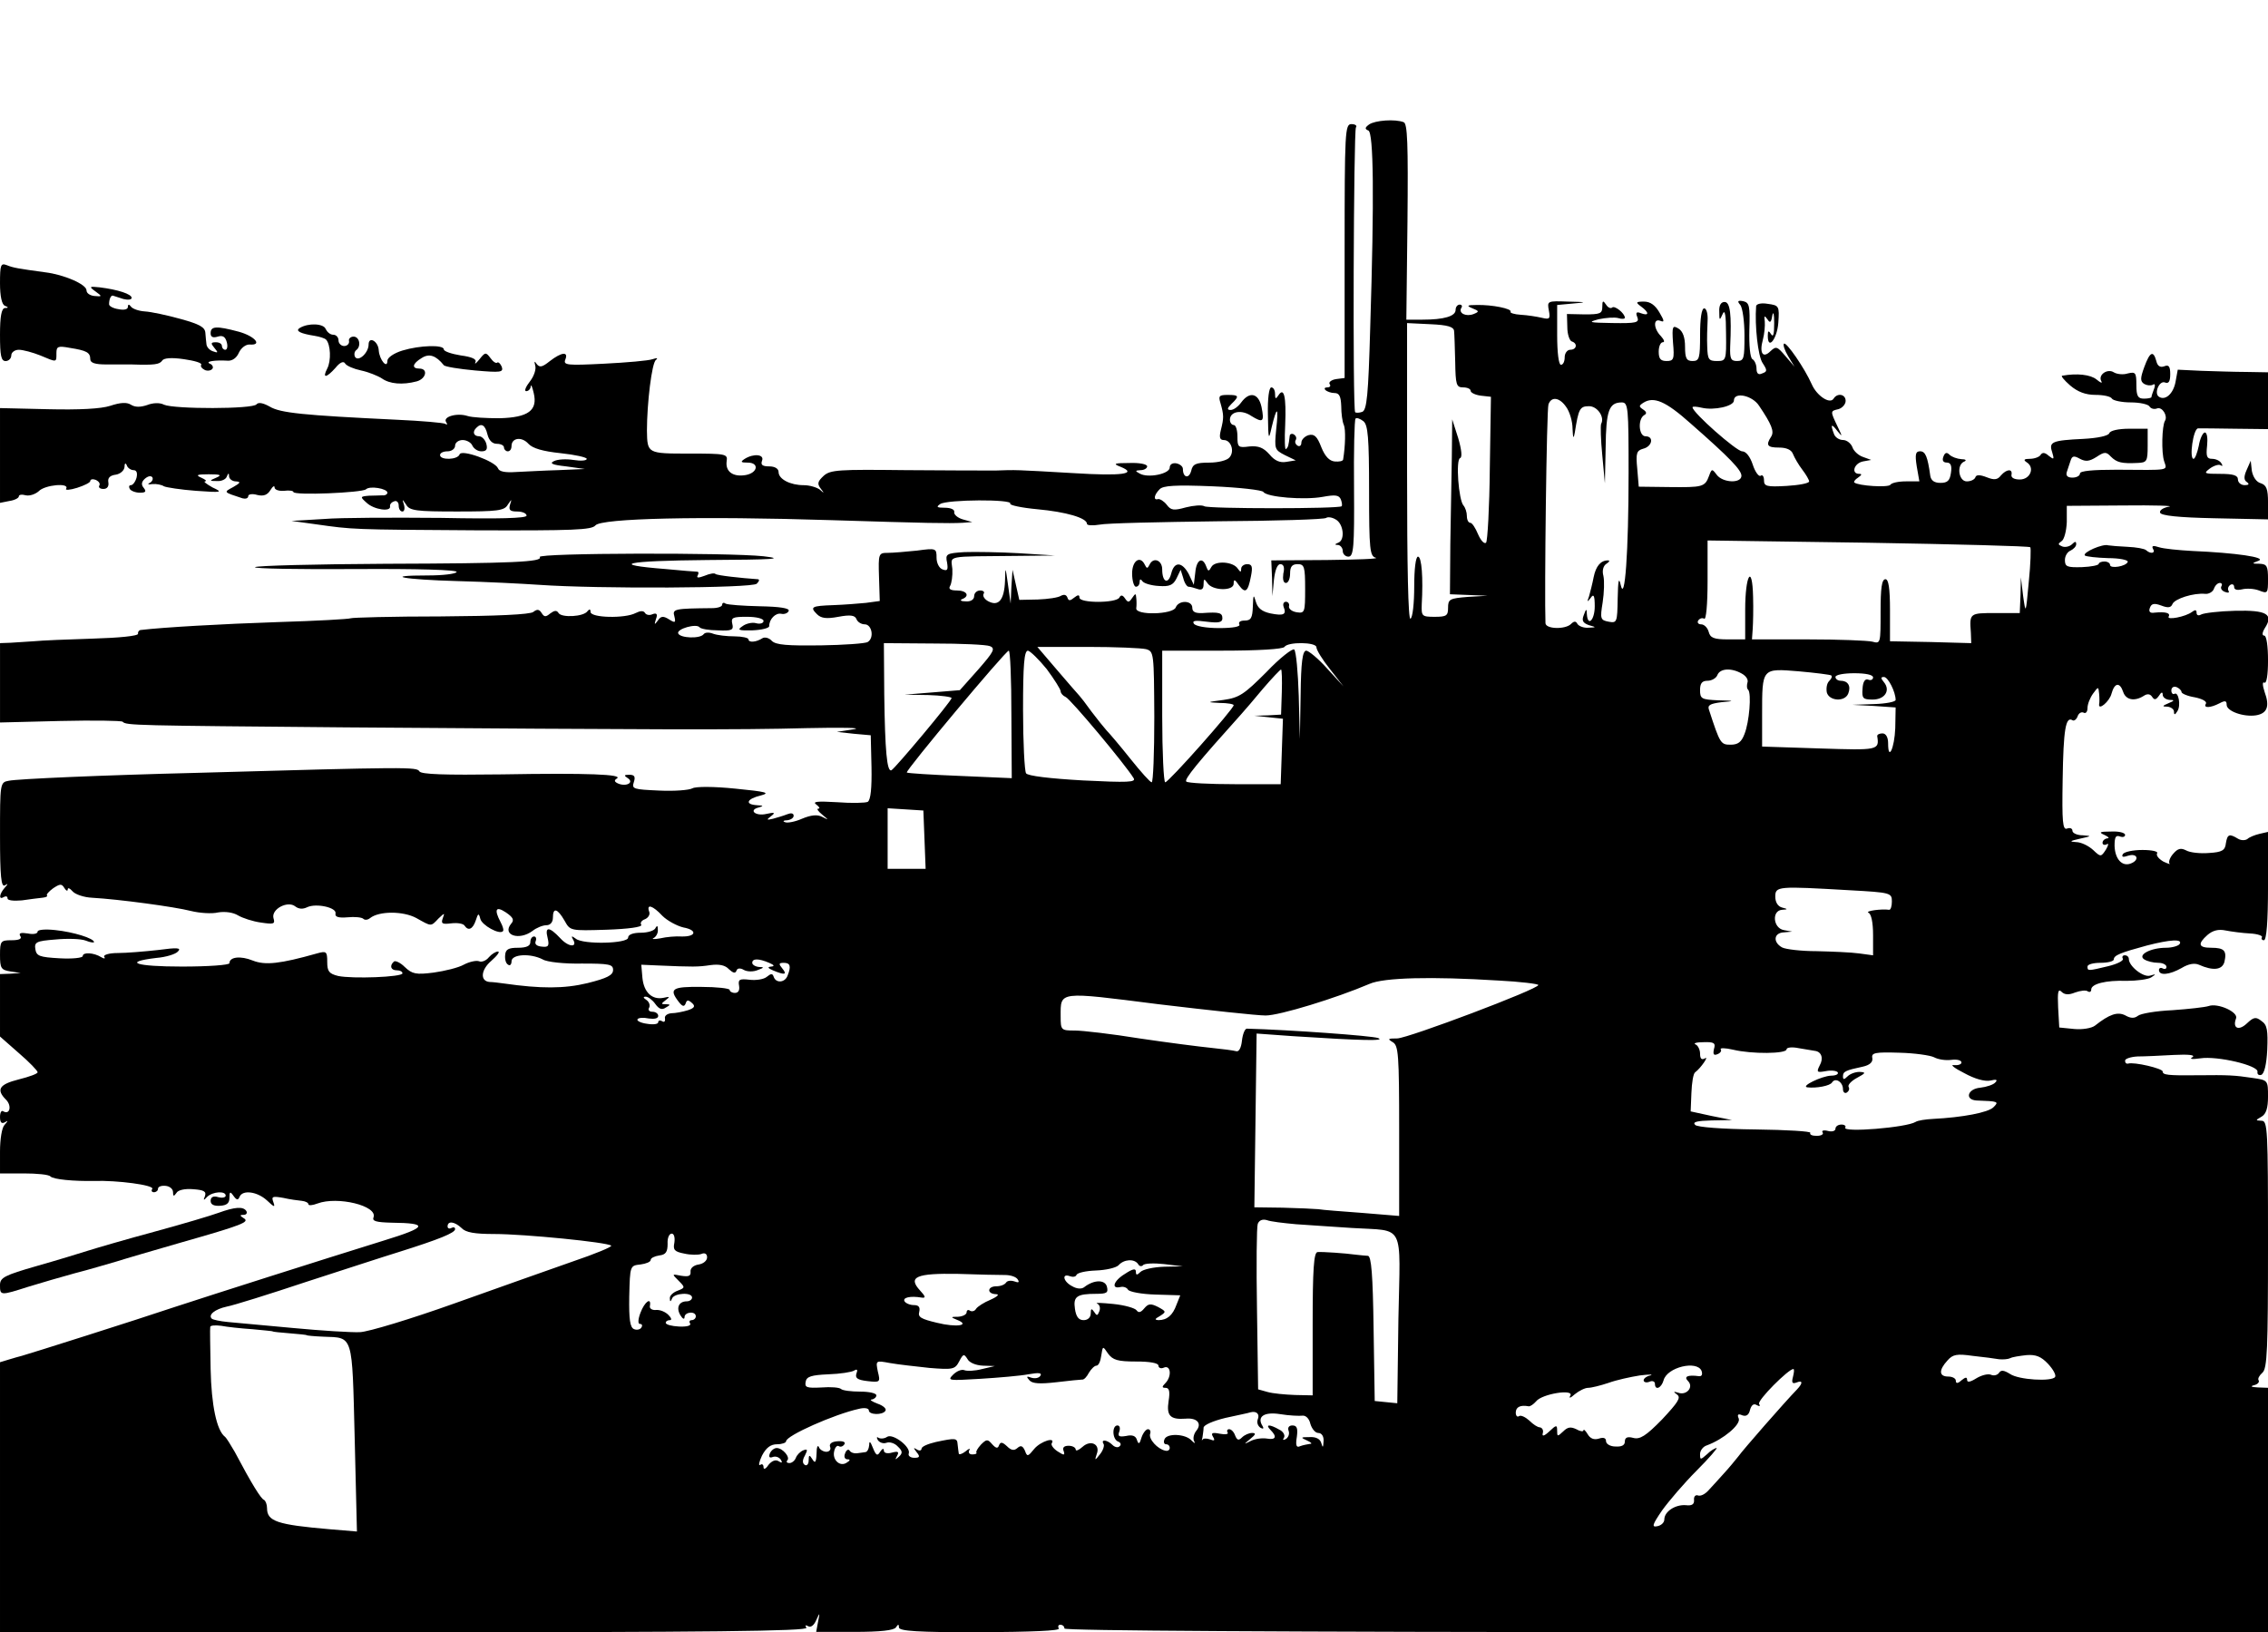 <?xml version="1.0" standalone="no"?>
<!DOCTYPE svg PUBLIC "-//W3C//DTD SVG 20010904//EN"
 "http://www.w3.org/TR/2001/REC-SVG-20010904/DTD/svg10.dtd">
<svg version="1.0" xmlns="http://www.w3.org/2000/svg"
 width="603pt" height="434pt" viewBox="0 0 603 434"
 preserveAspectRatio="xMidYMid meet">
<g transform="translate(0,434) scale(0.1,-0.1)"
fill="#000000" stroke="none">
<path d="M3640 4009 c-11 -8 -12 -12 -2 -16 14 -5 16 -177 5 -525 -5 -179 -9
-218 -21 -223 -8 -3 -17 -3 -19 -1 -7 7 -4 746 2 757 4 5 -2 9 -12 9 -17 0
-18 -19 -18 -338 l0 -337 -23 -3 c-12 -2 -20 -8 -17 -13 4 -5 1 -9 -6 -9 -7 0
-9 -3 -5 -7 4 -4 15 -8 24 -8 13 0 17 -9 18 -35 0 -19 3 -42 7 -50 5 -12 4
-55 -2 -92 -1 -4 -10 -6 -22 -5 -14 1 -26 13 -36 38 -11 29 -19 36 -34 32 -10
-3 -19 -12 -19 -20 0 -8 -5 -11 -10 -8 -6 4 -8 10 -5 15 3 5 1 11 -5 15 -5 3
-11 1 -11 -4 -3 -26 -4 -30 -10 -35 -3 -4 -4 26 -2 65 3 74 -3 101 -18 78 -7
-11 -9 -10 -9 4 0 9 -4 17 -10 17 -6 0 -10 -30 -9 -72 1 -68 2 -70 10 -34 14
58 19 56 12 -6 -5 -52 -4 -54 23 -68 l29 -14 -25 -4 c-17 -3 -31 3 -45 20 -16
18 -29 23 -53 21 -30 -4 -32 -2 -32 26 0 17 -4 31 -10 31 -5 0 -10 6 -10 14 0
22 31 28 57 10 31 -19 35 -16 27 24 -8 37 -32 42 -54 12 -8 -11 -20 -20 -28
-20 -10 0 -10 4 2 16 22 21 20 24 -10 24 -23 0 -25 -3 -19 -22 9 -32 9 -39 1
-71 -5 -20 -3 -27 8 -27 19 0 29 -30 15 -46 -6 -8 -30 -14 -54 -14 -36 0 -44
-4 -48 -22 -6 -22 -22 -18 -22 5 0 7 -8 13 -17 15 -11 2 -18 -3 -18 -11 0 -17
-58 -29 -80 -16 -13 7 -12 8 3 9 9 0 17 5 17 10 0 6 -21 10 -47 9 -41 0 -45
-2 -24 -10 47 -19 4 -25 -124 -17 -156 9 -154 9 -207 7 -24 0 -132 0 -241 1
-177 2 -199 1 -217 -15 -16 -15 -18 -21 -8 -34 10 -13 10 -14 -2 -3 -8 6 -27
12 -43 12 -36 0 -67 16 -67 35 0 9 -10 15 -25 15 -18 0 -23 4 -19 15 7 17 -22
20 -46 5 -12 -8 -11 -10 8 -10 31 0 27 -27 -5 -33 -34 -6 -55 9 -51 37 3 19
-2 20 -99 20 -112 0 -112 0 -113 61 0 72 13 181 24 188 6 5 3 6 -9 2 -11 -4
-69 -9 -129 -12 -98 -5 -109 -4 -103 11 9 22 -10 20 -41 -4 -20 -16 -27 -18
-35 -8 -6 9 -7 8 -4 -4 3 -9 -3 -28 -14 -42 -11 -14 -16 -26 -10 -26 6 0 12 6
12 13 1 6 4 -1 8 -18 11 -46 -14 -65 -91 -67 -35 0 -73 2 -85 6 -28 9 -66 -2
-57 -16 4 -6 3 -9 -2 -5 -5 3 -63 8 -129 11 -250 12 -310 18 -338 35 -18 10
-30 12 -35 6 -9 -13 -219 -13 -246 -1 -11 6 -30 5 -45 -1 -18 -6 -32 -6 -43 1
-11 7 -28 6 -55 -3 -25 -8 -82 -11 -166 -9 l-127 3 0 -126 0 -126 25 5 c14 2
25 8 25 12 0 5 8 6 19 3 10 -2 25 3 34 11 16 17 82 23 73 7 -4 -5 10 -4 29 2
19 6 35 14 35 18 0 5 7 6 15 3 8 -4 12 -10 9 -15 -3 -5 2 -9 11 -9 10 0 15 7
13 18 -2 11 4 18 20 20 12 2 22 11 23 20 0 11 3 12 6 5 2 -7 11 -13 18 -13 8
0 11 -7 8 -20 -3 -11 -10 -20 -15 -20 -5 0 -6 -4 -3 -10 3 -5 15 -10 27 -10
15 0 18 3 10 13 -7 8 -6 16 3 24 8 7 16 9 20 4 3 -5 -1 -12 -7 -15 -7 -3 -4
-5 7 -3 11 1 25 -2 31 -6 6 -3 45 -9 85 -12 70 -5 72 -4 44 9 -16 9 -25 16
-20 16 6 1 1 5 -10 10 -16 7 -11 9 20 9 31 0 36 -2 20 -9 -19 -8 -19 -9 2 -9
12 -1 24 5 26 12 4 10 6 10 6 0 1 -7 9 -13 19 -13 13 -1 11 -4 -8 -15 -26 -14
-27 -13 25 -30 8 -2 15 0 15 6 0 5 11 7 24 3 17 -4 27 0 35 13 6 10 11 13 11
7 0 -6 11 -10 25 -9 14 2 25 0 25 -3 0 -10 183 -2 193 7 10 10 57 2 57 -9 0
-4 -6 -8 -13 -7 -6 0 -23 -1 -36 -1 -24 -2 -24 -3 -6 -19 19 -18 65 -25 62 -9
-1 5 4 11 11 13 6 3 12 -2 12 -11 0 -9 4 -16 10 -16 5 0 7 8 4 18 -5 16 -5 16
6 0 9 -16 28 -18 135 -18 107 0 126 2 135 18 11 16 11 16 6 0 -4 -14 0 -18 19
-18 14 0 25 -5 25 -11 0 -7 -73 -9 -227 -6 -126 1 -266 1 -313 -3 l-85 -5 65
-9 c99 -14 94 -14 423 -16 263 -1 310 1 320 13 15 19 279 25 627 14 255 -8
312 -9 350 -7 l25 2 -25 7 c-14 4 -24 13 -23 19 2 7 -9 12 -25 12 -21 0 -24 2
-12 10 19 12 193 13 186 1 -3 -4 29 -11 72 -15 76 -7 132 -23 132 -39 0 -4 15
-5 33 -2 18 4 160 7 315 9 155 1 284 5 288 9 4 3 15 2 25 -4 21 -11 26 -55 7
-62 -10 -4 -10 -6 0 -6 6 -1 12 -8 12 -16 0 -8 7 -15 15 -15 14 0 16 25 15
181 -1 99 1 183 4 186 3 3 12 0 21 -7 12 -10 15 -43 15 -185 0 -157 2 -174 18
-178 9 -3 -49 -5 -130 -6 l-148 -1 2 -47 1 -48 4 43 c3 26 9 42 17 42 9 0 12
-9 8 -25 -2 -15 0 -25 7 -25 6 0 11 11 11 25 0 18 5 25 20 25 18 0 20 -7 20
-66 0 -62 -1 -65 -22 -62 -13 2 -22 9 -21 16 2 6 -2 12 -8 12 -6 0 -9 -6 -6
-14 8 -20 0 -24 -35 -17 -23 5 -34 14 -39 31 -6 21 -7 19 -8 -12 -1 -31 -5
-38 -22 -38 -11 0 -17 -4 -14 -10 4 -6 -16 -10 -54 -10 -34 0 -63 5 -67 12 -5
8 5 9 34 5 32 -4 42 -2 42 9 0 15 -9 17 -52 14 -20 -1 -28 3 -28 14 0 20 -36
21 -44 1 -7 -19 -108 -22 -105 -2 1 6 1 19 0 27 -1 13 -2 13 -11 0 -8 -12 -11
-13 -19 -1 -6 9 -11 10 -15 2 -9 -15 -106 -15 -106 0 0 8 -4 8 -14 0 -11 -9
-15 -9 -18 0 -3 8 -9 9 -17 5 -7 -5 -35 -9 -62 -10 l-49 -1 -9 40 -9 40 -3
-45 -2 -45 -7 50 c-7 50 -7 50 -8 10 -2 -50 -17 -68 -44 -54 -10 5 -16 14 -13
20 4 5 -1 9 -9 9 -9 0 -16 -7 -16 -15 0 -9 -9 -15 -22 -14 -13 0 -17 3 -10 6
21 8 13 23 -14 23 -17 0 -23 4 -18 12 4 7 7 27 6 45 -3 37 -24 33 178 35 l95
1 -95 6 c-52 3 -118 4 -146 3 -48 -3 -51 -5 -46 -28 3 -19 1 -23 -12 -18 -9 3
-16 17 -16 31 0 25 -1 26 -52 19 -29 -3 -64 -6 -78 -6 -24 0 -25 -2 -23 -64
l2 -64 -37 -5 c-20 -2 -59 -5 -87 -6 -58 -2 -62 -5 -43 -24 11 -11 25 -13 57
-7 32 6 44 4 48 -6 3 -8 13 -14 22 -14 19 0 26 -36 8 -47 -6 -4 -63 -8 -126
-9 -87 -1 -118 1 -129 12 -7 8 -19 11 -25 7 -17 -11 -37 -12 -37 -3 0 4 -17 8
-37 8 -21 0 -46 3 -57 7 -10 4 -21 4 -25 -1 -9 -13 -63 -11 -68 2 -4 12 49 27
57 16 3 -4 25 -8 48 -8 38 -2 43 1 39 17 -4 17 1 19 39 19 26 0 44 -5 44 -11
0 -6 -9 -9 -20 -6 -10 3 -27 -1 -36 -8 -15 -10 -11 -12 27 -11 24 1 44 6 44
11 0 19 17 36 32 33 9 -2 18 2 20 8 2 7 -24 11 -77 12 -45 1 -85 4 -91 7 -5 4
-9 2 -9 -3 0 -5 -12 -9 -27 -9 -100 -1 -106 -2 -100 -22 4 -17 2 -18 -14 -8
-16 10 -22 9 -30 -3 -9 -12 -10 -12 -5 4 5 13 2 17 -9 13 -8 -4 -17 -2 -20 3
-4 7 -13 6 -25 0 -28 -15 -120 -13 -120 3 0 8 -3 8 -8 2 -10 -15 -69 -18 -77
-5 -5 8 -11 7 -22 -1 -12 -10 -16 -10 -23 1 -6 10 -12 11 -22 3 -8 -7 -99 -11
-246 -12 -129 0 -237 -3 -240 -5 -4 -2 -90 -7 -192 -10 -151 -5 -307 -14 -365
-21 -5 0 -9 -5 -8 -10 1 -6 -51 -11 -120 -13 -67 -2 -138 -5 -157 -7 -19 -1
-47 -3 -62 -4 l-28 -1 0 -106 0 -105 160 4 c88 2 162 1 166 -2 9 -10 31 -10
594 -15 825 -6 1041 -7 1225 -2 94 2 150 1 125 -3 l-45 -7 45 -5 45 -4 2 -85
c1 -54 -2 -87 -10 -92 -6 -3 -43 -4 -81 -1 -52 3 -67 2 -56 -6 8 -6 11 -11 6
-11 -6 0 -1 -7 10 -16 18 -15 18 -15 0 -6 -13 7 -30 5 -54 -5 -18 -8 -39 -12
-45 -9 -7 2 -4 5 6 5 9 1 17 6 17 12 0 7 -7 8 -17 4 -10 -4 -27 -9 -38 -12
-17 -4 -18 -3 -5 7 12 9 10 11 -12 6 -29 -7 -49 10 -21 17 14 4 13 5 -4 6 -34
2 -28 17 10 26 26 7 14 10 -67 18 -58 6 -106 6 -115 1 -9 -5 -49 -8 -89 -6
-67 3 -73 4 -67 22 5 15 2 20 -12 20 -14 0 -15 -2 -4 -9 17 -11 -2 -23 -24
-15 -12 5 -13 9 -5 14 18 11 -76 15 -306 11 -152 -2 -214 0 -219 8 -7 12 -28
12 -595 -4 -243 -6 -475 -16 -497 -21 -23 -4 -23 -7 -23 -145 0 -109 3 -139
13 -133 9 6 9 4 -1 -7 -14 -16 -16 -33 -2 -24 6 3 10 2 10 -4 0 -5 16 -7 38
-5 20 3 45 6 54 7 9 1 15 3 13 6 -3 2 5 11 16 19 18 12 23 13 30 1 5 -8 9 -9
9 -4 0 6 6 3 13 -5 7 -8 30 -16 52 -17 71 -4 219 -24 262 -35 24 -6 57 -8 73
-4 19 3 40 0 53 -8 12 -7 39 -16 61 -19 34 -5 38 -4 33 12 -6 24 38 47 58 31
9 -7 20 -8 32 -2 24 11 79 -1 75 -17 -2 -9 8 -12 32 -10 19 2 38 0 42 -4 4 -4
12 -3 18 2 24 19 88 19 123 0 41 -23 38 -23 59 -1 16 15 17 16 11 0 -5 -14 -1
-16 23 -13 17 2 32 -1 35 -6 10 -15 22 -10 30 14 6 19 8 20 12 4 4 -17 51 -43
60 -33 3 2 0 13 -6 24 -18 34 -13 44 14 26 19 -13 23 -20 14 -30 -25 -30 21
-46 57 -19 10 8 27 15 37 15 10 0 17 8 17 20 0 28 12 25 31 -8 15 -27 15 -27
112 -24 57 2 95 7 92 13 -4 5 1 12 10 15 9 4 14 13 11 20 -8 22 10 16 35 -11
13 -13 39 -27 56 -31 38 -7 34 -25 -5 -24 -15 1 -40 -1 -57 -5 -16 -3 -24 -2
-17 1 6 3 12 13 11 22 0 11 -2 12 -6 5 -2 -7 -20 -13 -39 -13 -21 0 -34 -5
-34 -13 0 -16 -119 -19 -139 -3 -11 8 -13 8 -8 -1 14 -23 -11 -22 -33 2 -30
32 -42 32 -34 1 5 -21 2 -25 -15 -23 -13 1 -20 6 -17 14 3 7 1 13 -4 13 -6 0
-10 -7 -10 -15 0 -10 -10 -15 -33 -15 -25 0 -33 -4 -34 -20 -1 -11 2 -22 8
-25 5 -4 9 1 9 9 0 19 50 22 83 5 11 -7 58 -12 104 -11 73 0 83 -2 83 -17 0
-14 -16 -22 -68 -35 -62 -15 -124 -15 -222 -1 -14 2 -31 4 -38 4 -26 2 -24 32
4 56 16 14 24 25 18 25 -6 0 -17 -7 -24 -15 -7 -9 -19 -14 -26 -11 -7 3 -26
-1 -41 -9 -14 -8 -51 -17 -80 -21 -47 -6 -57 -4 -77 15 -12 12 -26 18 -29 14
-12 -11 -8 -23 8 -23 8 0 15 -3 15 -8 0 -10 -133 -15 -171 -7 -24 6 -29 12
-29 37 0 28 -2 30 -27 23 -99 -28 -138 -32 -171 -19 -32 13 -62 10 -62 -7 0
-5 -57 -9 -126 -9 -123 0 -160 12 -68 23 25 2 51 10 57 17 10 10 -1 11 -53 4
-36 -4 -84 -8 -107 -8 -23 0 -39 -5 -36 -10 4 -5 0 -6 -8 -1 -19 12 -49 14
-49 3 0 -5 -28 -8 -62 -6 -53 3 -61 6 -64 24 -3 19 2 22 54 26 31 3 67 2 80
-3 12 -5 22 -6 22 -4 0 10 -55 27 -103 32 -27 3 -47 1 -47 -4 0 -6 -12 -8 -26
-5 -19 3 -25 1 -20 -7 5 -7 -3 -11 -23 -11 -29 0 -31 -2 -31 -39 0 -36 3 -40
28 -44 l27 -4 -27 -2 -28 -1 0 -83 0 -83 50 -44 c28 -24 50 -47 50 -51 0 -4
-22 -12 -50 -19 -52 -13 -61 -27 -34 -54 16 -16 10 -41 -7 -31 -5 4 -9 -3 -9
-15 0 -14 4 -19 13 -14 9 6 9 4 -1 -7 -7 -7 -12 -38 -12 -71 l0 -58 63 0 c35
0 67 -3 71 -8 8 -8 62 -13 116 -12 62 2 160 -11 155 -21 -4 -5 -1 -9 4 -9 6 0
11 4 11 9 0 6 9 9 20 8 11 -1 20 -8 20 -17 0 -11 2 -12 9 -2 4 8 23 12 45 10
28 -2 35 -6 31 -18 -5 -12 -4 -13 6 -2 15 14 49 16 49 3 0 -5 -9 -7 -20 -4
-13 4 -20 0 -20 -10 0 -10 9 -14 25 -13 18 1 25 7 25 21 0 17 2 18 11 5 8 -11
12 -12 16 -2 8 19 47 14 73 -10 19 -18 22 -19 17 -5 -6 16 -3 17 26 12 17 -4
40 -7 50 -8 9 -1 17 -5 17 -9 0 -4 11 -3 24 2 53 20 161 -6 149 -37 -4 -10 8
-13 48 -14 100 -1 95 -12 -19 -47 -177 -55 -450 -142 -557 -177 -104 -35 -385
-124 -407 -130 -7 -2 -23 -6 -35 -10 l-23 -7 0 -359 0 -359 1076 0 c805 0
1073 3 1068 12 -4 7 -3 8 5 4 6 -4 15 2 21 16 10 22 10 21 5 -4 l-5 -27 102 0
c68 0 105 4 110 12 6 9 8 9 8 0 0 -10 51 -13 215 -13 137 1 214 4 210 10 -3 6
-1 10 4 10 6 0 11 -4 11 -10 0 -6 578 -9 1600 -10 l1600 0 0 325 0 325 -27 1
c-18 1 -21 3 -10 6 9 2 15 8 12 13 -3 4 2 13 10 20 13 11 15 62 15 341 0 307
-1 329 -17 329 -17 1 -17 1 0 11 12 7 17 23 17 53 0 44 0 44 -42 50 -46 7 -65
8 -143 7 -83 -1 -95 1 -95 10 0 8 -76 26 -92 21 -5 -1 -8 2 -8 8 0 5 15 10 33
11 17 0 61 2 96 4 40 2 59 0 50 -6 -9 -5 -1 -6 21 -3 45 7 156 -19 152 -36 -1
-6 3 -10 10 -8 8 3 14 27 16 67 2 51 0 66 -15 76 -15 12 -21 11 -39 -6 -22
-21 -39 -13 -29 13 7 17 -49 42 -73 33 -9 -3 -53 -8 -96 -11 -44 -2 -85 -9
-92 -15 -9 -7 -19 -7 -33 1 -21 11 -43 3 -81 -27 -9 -7 -34 -11 -55 -9 l-40 4
-3 53 c-2 42 0 51 9 42 8 -8 19 -9 36 -2 14 5 29 7 34 3 5 -3 9 -1 9 5 0 15
39 25 94 23 27 0 57 4 65 9 14 9 14 10 -2 5 -18 -6 -57 25 -57 44 0 6 -5 10
-11 10 -5 0 -8 -4 -5 -9 3 -5 -14 -14 -39 -20 -54 -13 -55 -13 -55 -1 0 6 16
10 35 10 19 0 35 4 35 9 0 11 18 18 88 37 62 16 96 18 87 4 -3 -5 -20 -10 -36
-10 -41 0 -77 -19 -58 -31 8 -5 24 -9 37 -9 12 0 22 -5 22 -11 0 -5 -4 -7 -10
-4 -5 3 -10 1 -10 -4 0 -16 28 -13 60 5 18 11 34 14 46 9 38 -17 62 -14 68 7
7 30 0 38 -35 38 -34 0 -37 10 -10 34 14 12 29 16 48 12 15 -3 45 -7 65 -8 20
-1 34 -6 32 -10 -3 -4 0 -8 5 -8 7 0 11 49 11 144 l0 144 -22 -5 c-13 -3 -28
-9 -33 -14 -6 -4 -17 -4 -25 1 -23 14 -28 12 -32 -12 -2 -19 -10 -24 -45 -26
-23 -2 -51 1 -61 7 -14 7 -22 5 -34 -9 -9 -10 -13 -22 -10 -26 4 -3 -3 -1 -16
5 -12 7 -20 16 -17 22 4 5 -13 9 -39 9 -25 0 -48 -5 -52 -11 -4 -8 0 -9 15 -4
24 7 30 -12 6 -21 -23 -9 -42 12 -43 47 0 23 3 29 14 25 8 -3 14 -1 14 4 0 6
-17 10 -37 9 -31 0 -34 -2 -18 -9 11 -5 14 -9 8 -9 -7 -1 -13 -6 -13 -12 0 -5
5 -7 11 -4 6 4 5 -2 -2 -14 -13 -20 -14 -20 -34 -1 -12 11 -32 21 -46 21 -18
1 -16 3 11 9 31 7 32 7 8 9 -16 0 -28 6 -28 12 0 6 -6 9 -14 6 -12 -5 -14 17
-12 131 2 132 8 168 26 157 4 -3 11 2 14 11 3 8 10 12 16 9 5 -3 10 2 10 12 0
11 7 28 15 39 14 19 14 19 16 -1 1 -11 1 -23 0 -27 -3 -19 28 7 33 28 8 29 22
31 31 4 7 -21 30 -26 55 -10 9 6 17 5 22 -3 6 -9 10 -8 18 3 6 10 10 11 10 3
0 -7 8 -13 18 -14 14 0 14 -2 -3 -9 -17 -7 -17 -9 -2 -9 9 -1 17 -7 17 -13 0
-10 3 -9 9 1 10 15 3 53 -8 46 -4 -2 -8 2 -8 9 0 8 6 12 14 9 7 -3 13 -9 13
-13 0 -4 16 -11 35 -14 20 -4 33 -11 30 -17 -8 -12 11 -12 36 1 15 8 19 7 19
-4 0 -17 45 -33 78 -28 30 5 37 24 23 62 -6 18 -6 28 -1 25 6 -4 10 20 10 59
0 38 -4 66 -10 66 -6 0 -6 7 1 19 25 38 6 49 -78 47 -43 -1 -84 -6 -91 -10 -7
-4 -12 -2 -12 5 0 8 -4 8 -12 2 -17 -13 -69 -23 -62 -12 5 9 -8 13 -38 10 -12
-2 -16 3 -12 13 4 11 11 13 30 6 18 -7 26 -6 30 4 6 14 56 30 87 27 9 -1 20 5
23 13 3 9 10 16 16 16 5 0 7 -4 4 -9 -3 -5 1 -12 10 -15 8 -3 12 -2 9 3 -3 5
-1 12 5 16 5 3 10 1 10 -6 0 -7 8 -9 21 -6 12 3 32 2 45 -3 23 -9 24 -8 24 30
0 35 -3 40 -22 41 -22 0 -22 1 -3 8 22 9 -60 21 -176 26 -37 2 -77 6 -89 10
-15 5 -20 4 -16 -4 8 -12 -6 -15 -18 -4 -4 4 -26 8 -49 9 -23 1 -46 3 -52 4
-14 5 -69 -19 -62 -27 4 -3 31 -6 62 -7 30 0 54 -5 52 -10 -4 -12 -47 -19 -47
-8 0 5 -7 9 -15 9 -8 0 -15 -3 -15 -6 0 -4 -20 -8 -45 -9 -39 -1 -45 1 -45 19
0 11 7 22 15 25 8 4 15 11 15 17 0 8 -3 8 -11 0 -6 -6 -18 -9 -26 -6 -12 5
-12 7 -2 14 7 4 13 27 14 51 l0 43 150 1 c83 1 137 -1 122 -3 -16 -3 -26 -10
-24 -16 2 -8 48 -13 145 -15 l142 -3 0 45 c0 35 -4 46 -19 51 -12 3 -21 17
-24 33 l-3 27 -11 -25 c-8 -18 -7 -27 1 -32 7 -5 5 -8 -6 -8 -10 0 -18 7 -18
15 0 11 -12 15 -47 15 -43 0 -45 1 -28 14 11 8 24 12 29 9 5 -4 6 -1 2 5 -4 7
-15 12 -25 12 -14 0 -16 7 -13 35 2 19 0 35 -6 35 -5 0 -13 -16 -16 -35 -4
-19 -10 -35 -14 -35 -12 0 -1 80 12 81 6 0 50 0 99 -1 l87 -1 0 75 0 76 -57 1
c-32 0 -86 2 -120 3 l-63 3 -6 -33 c-6 -31 -27 -50 -44 -39 -14 9 1 44 16 38
10 -4 14 3 14 22 0 21 -4 26 -16 21 -11 -4 -18 1 -21 14 -8 29 -17 25 -32 -16
-11 -30 -11 -38 0 -45 7 -4 17 -5 23 -2 5 4 7 -1 3 -11 -4 -10 -7 -20 -7 -22
0 -2 -9 -4 -20 -4 -16 0 -20 7 -20 36 0 33 -2 36 -23 31 -12 -4 -29 -2 -37 3
-17 11 -43 -7 -33 -24 3 -6 -2 -4 -13 5 -16 13 -52 17 -91 10 -5 0 5 -12 21
-26 20 -17 41 -25 67 -25 21 0 41 -4 44 -10 3 -5 26 -10 50 -10 24 0 47 -5 50
-11 4 -6 13 -8 20 -5 14 5 29 -20 21 -33 -8 -13 -10 -85 -2 -108 8 -25 17 -23
-126 -22 -63 0 -98 -3 -98 -10 0 -6 -9 -11 -20 -11 -13 0 -18 5 -15 15 3 8 7
22 10 30 4 13 9 14 25 5 15 -8 25 -7 44 5 21 14 26 14 38 1 16 -16 29 -19 71
-17 25 1 27 4 27 46 l0 45 -49 0 c-29 0 -51 -5 -53 -12 -3 -7 -31 -13 -69 -15
-84 -4 -92 -8 -83 -35 6 -20 5 -21 -9 -10 -10 9 -17 10 -22 2 -3 -5 -16 -10
-28 -10 -16 0 -18 -3 -9 -9 23 -14 10 -46 -18 -46 -15 0 -24 5 -22 13 3 16
-13 15 -28 -2 -9 -12 -18 -13 -38 -5 -18 7 -28 7 -30 0 -2 -6 -12 -11 -23 -11
-22 0 -28 45 -6 53 6 3 3 6 -8 6 -12 1 -26 6 -32 12 -7 7 -12 6 -16 -5 -4 -10
-1 -16 9 -16 10 0 14 -8 11 -27 -3 -21 -9 -27 -28 -27 -16 0 -25 6 -27 19 -7
51 -13 65 -27 65 -12 0 -14 -8 -9 -40 l7 -40 -36 0 c-20 0 -38 -4 -41 -9 -6
-8 -85 -3 -96 6 -2 2 2 8 10 13 10 7 11 10 3 10 -22 0 -14 28 10 33 l22 4 -22
8 c-12 4 -25 16 -28 26 -4 10 -15 19 -25 19 -10 0 -21 7 -24 16 -10 26 -7 29
9 8 14 -17 14 -16 0 13 -19 40 -19 40 3 45 10 3 19 13 19 22 0 18 -22 22 -32
6 -10 -16 -45 8 -58 38 -19 43 -68 114 -74 108 -3 -3 2 -18 11 -33 l17 -28
-24 28 c-22 26 -25 27 -40 13 -20 -20 -30 -5 -20 31 4 15 6 37 5 48 -2 16 -1
17 7 6 7 -11 10 -9 13 10 3 13 5 4 5 -20 0 -28 -2 -39 -8 -30 -7 11 -9 10 -9
-4 0 -40 25 -8 28 35 3 44 2 46 -28 50 -17 3 -30 0 -31 -6 -4 -52 5 -133 17
-151 13 -20 13 -23 -1 -28 -10 -5 -15 0 -15 13 0 10 -5 22 -11 25 -6 4 -9 36
-8 78 2 64 0 72 -16 76 -15 3 -17 0 -8 -10 6 -8 11 -44 11 -81 0 -61 -1 -68
-20 -68 -16 0 -19 6 -18 38 4 87 0 119 -15 119 -10 0 -15 -10 -14 -26 0 -24 1
-24 9 -6 6 14 9 -3 9 -52 1 -71 0 -73 -24 -73 -22 0 -25 4 -26 38 -1 20 0 52
1 70 1 17 -3 32 -9 32 -7 0 -11 -27 -11 -70 0 -63 -2 -70 -20 -70 -16 0 -20 7
-20 38 0 25 -6 41 -17 48 -16 10 -18 7 -15 -37 4 -44 2 -49 -17 -49 -16 0 -21
6 -21 25 0 14 5 25 11 25 6 0 3 7 -5 16 -20 20 -21 48 -2 41 12 -5 11 0 -2 22
-11 19 -24 29 -41 29 -22 0 -23 -2 -8 -13 22 -16 22 -26 0 -18 -12 5 -15 2
-10 -10 6 -15 -2 -17 -66 -16 -62 1 -67 2 -37 10 19 4 43 6 53 3 9 -3 17 -2
17 1 0 12 -28 34 -34 27 -4 -3 -11 0 -16 8 -8 12 -10 11 -10 -6 0 -18 -6 -20
-47 -20 l-47 1 1 -35 c0 -19 6 -36 12 -38 16 -5 13 -22 -4 -22 -8 0 -15 -9
-15 -20 0 -11 -4 -20 -10 -20 -6 0 -10 33 -10 79 l0 80 43 4 c37 3 36 4 -14 5
-55 2 -56 2 -51 -24 4 -22 2 -24 -19 -19 -13 3 -38 7 -56 8 -17 1 -29 5 -27 8
5 8 -49 19 -90 18 -26 0 -28 -2 -11 -9 18 -7 18 -9 3 -15 -20 -8 -41 2 -33 16
4 5 1 9 -4 9 -6 0 -11 -6 -11 -14 0 -17 -31 -26 -88 -26 l-43 0 3 260 c2 209
0 261 -10 265 -23 9 -76 5 -92 -6z m226 -549 c1 -8 2 -45 3 -82 1 -61 3 -68
21 -68 11 0 20 -4 20 -9 0 -5 12 -11 27 -13 l27 -3 -3 -190 c-1 -104 -6 -194
-10 -198 -5 -4 -14 6 -21 22 -7 17 -16 31 -21 31 -5 0 -9 8 -9 18 0 10 -4 22
-9 28 -13 14 -21 122 -9 126 6 2 4 22 -5 53 l-16 50 -1 -100 c-1 -55 -3 -160
-4 -232 l-1 -133 50 -2 50 -2 -52 -3 c-49 -4 -53 -6 -53 -29 0 -21 -4 -24 -36
-24 -34 0 -35 2 -34 33 4 70 0 127 -10 127 -6 0 -10 -33 -10 -79 0 -44 -4 -83
-10 -86 -6 -4 -9 137 -9 390 l0 396 62 -3 c46 -2 62 -7 63 -18z m811 -199 c33
-49 41 -68 32 -82 -15 -23 -10 -29 21 -29 20 0 33 -6 37 -17 4 -10 15 -29 25
-42 10 -13 18 -27 18 -31 0 -5 -27 -10 -60 -12 -53 -3 -60 -1 -60 15 0 10 -4
16 -9 12 -5 -3 -15 11 -21 30 -7 21 -18 35 -28 35 -15 0 -132 103 -132 117 0
3 11 2 24 -1 33 -8 86 4 86 19 0 24 49 14 67 -14z m-513 -3 c9 -12 17 -38 17
-58 1 -26 3 -28 6 -10 10 63 13 70 38 70 22 0 42 -29 32 -47 -2 -5 -1 -42 3
-83 l7 -75 2 95 c1 99 9 120 43 120 17 0 18 -14 18 -187 0 -212 -10 -348 -21
-298 -5 22 -7 12 -8 -36 -1 -64 -2 -66 -24 -62 -22 4 -23 8 -16 51 4 26 5 58
2 71 -4 14 0 27 8 32 8 5 10 9 4 9 -19 0 -32 -15 -38 -45 -3 -16 -9 -39 -12
-50 -6 -16 -5 -17 4 -5 8 12 11 7 11 -22 0 -37 -19 -56 -21 -20 0 14 -2 14 -8
-3 -6 -15 -3 -21 13 -27 21 -6 21 -6 -1 -7 -12 -1 -25 4 -29 10 -4 8 -9 8 -17
0 -15 -15 -67 -14 -68 2 -3 77 3 571 8 582 8 22 30 18 47 -7z m331 -44 c105
-92 135 -124 135 -139 0 -21 -50 -19 -66 3 -12 16 -13 16 -20 -3 -11 -30 -17
-31 -106 -30 l-81 1 -4 48 c-4 41 -2 48 16 53 24 6 29 33 6 33 -18 0 -21 45
-4 56 8 4 7 9 -2 15 -12 8 -12 10 0 18 28 18 60 4 126 -55z m-3199 -29 c4 -16
13 -25 25 -25 10 0 19 -4 19 -10 0 -5 5 -10 10 -10 6 0 10 6 10 14 0 22 27 26
45 6 11 -12 38 -20 86 -25 38 -4 69 -11 69 -15 0 -5 -16 -6 -35 -3 -19 3 -42
2 -52 -3 -13 -6 -5 -10 32 -14 l50 -7 -70 -3 c-38 -1 -89 -4 -113 -5 -29 -2
-45 1 -48 10 -8 19 -97 51 -102 37 -5 -15 -52 -16 -52 -2 0 6 9 10 20 10 11 0
20 7 20 15 0 8 9 15 20 15 11 0 23 -7 26 -15 4 -8 14 -15 24 -15 13 0 17 5 13
20 -3 11 -12 20 -19 20 -15 0 -19 12 -7 23 13 13 23 7 29 -18z m2063 -153 c9
-14 109 -22 158 -13 33 6 43 5 48 -7 3 -8 4 -16 2 -18 -6 -7 -355 -7 -365 0
-7 4 -29 2 -49 -3 -32 -9 -40 -8 -51 7 -7 9 -18 16 -23 15 -13 -4 -11 11 4 26
9 10 42 12 141 8 71 -3 132 -10 135 -15z m2039 -147 c2 -2 1 -44 -4 -92 -8
-86 -8 -87 -15 -38 l-6 50 -1 -47 -2 -48 -65 0 c-68 0 -69 0 -65 -52 l1 -28
-108 3 -108 2 0 83 c0 59 -4 82 -12 82 -10 0 -13 -24 -13 -86 0 -85 0 -86 -22
-80 -13 3 -90 6 -171 6 l-149 0 2 28 c1 15 2 53 1 85 -2 90 -21 59 -21 -34 l0
-79 -46 0 c-37 0 -47 4 -51 20 -3 11 -12 20 -20 20 -8 0 -11 5 -8 10 4 6 11 8
16 5 5 -4 9 37 9 101 l0 107 427 -6 c234 -4 429 -9 431 -12z m-2766 -263 c15
-6 10 -15 -31 -62 l-49 -55 -73 -6 -74 -6 63 -1 c34 -1 62 -5 62 -8 0 -8 -151
-188 -160 -192 -12 -5 -17 53 -19 201 l-1 137 132 -1 c73 0 141 -3 150 -7z
m868 -3 c0 -7 16 -33 36 -58 l36 -46 -44 48 c-23 26 -49 47 -55 47 -10 0 -14
-31 -15 -117 l-2 -118 -3 115 c-2 63 -7 118 -12 123 -4 4 -38 -22 -74 -60 -59
-59 -72 -68 -114 -74 -45 -6 -46 -6 -10 -8 20 0 37 -3 37 -6 0 -10 -173 -205
-182 -205 -4 0 -8 79 -8 175 l0 175 159 0 c96 0 162 4 166 10 9 14 85 13 85
-1z m-453 -5 c21 -6 21 -10 22 -180 0 -96 -3 -174 -7 -174 -4 0 -29 28 -57 63
-27 34 -56 68 -63 75 -7 8 -25 30 -40 50 -15 21 -29 39 -32 42 -3 3 -29 33
-59 68 l-53 62 134 0 c73 0 143 -3 155 -6z m-358 -174 l1 -169 -138 6 c-75 3
-139 7 -141 9 -5 4 262 323 271 324 4 0 7 -76 7 -170z m94 121 c20 -27 37 -54
37 -59 0 -5 6 -12 13 -15 12 -4 160 -181 181 -216 7 -11 -15 -12 -135 -6 -88
5 -147 12 -151 19 -4 6 -8 82 -8 169 0 119 3 157 13 157 6 -1 29 -23 50 -49z
m625 -61 l-2 -60 -35 -2 -36 -1 38 -4 38 -4 -3 -87 -3 -87 -122 0 c-67 0 -125
3 -129 7 -6 6 30 50 146 179 8 9 35 40 58 68 24 28 46 51 48 51 2 0 3 -27 2
-60z m1223 49 c11 -6 18 -16 15 -24 -2 -7 -2 -16 2 -19 9 -10 3 -86 -10 -118
-8 -21 -17 -28 -37 -28 -26 0 -28 3 -57 92 -5 13 2 17 33 21 36 3 36 4 -9 5
-44 2 -48 4 -48 27 0 18 5 25 20 25 11 0 23 7 26 15 7 18 37 20 65 4z m238 -5
c3 -3 0 -9 -6 -15 -6 -6 -8 -19 -6 -30 6 -23 48 -26 57 -3 8 20 -1 34 -20 34
-8 0 -14 5 -14 10 0 6 23 10 50 10 30 0 50 -4 50 -11 0 -6 -6 -9 -13 -6 -8 3
-14 -5 -15 -24 -2 -26 1 -29 27 -29 32 0 48 24 30 46 -9 11 -9 14 0 14 11 0
31 -40 31 -61 0 -5 -26 -10 -57 -11 l-58 -2 57 -3 58 -4 -1 -55 c-2 -53 -19
-90 -19 -40 0 16 -6 26 -15 26 -8 0 -14 -3 -14 -7 6 -38 3 -38 -153 -33 l-153
5 0 85 c0 125 -1 123 98 115 45 -4 84 -9 86 -11z m-2411 -436 l3 -78 -51 0
-50 0 0 81 0 80 48 -3 47 -3 3 -77z m2460 -135 c109 -6 112 -7 112 -30 0 -12
-3 -22 -7 -22 -20 3 -66 -3 -55 -8 7 -3 12 -25 12 -59 l0 -54 -37 5 c-21 3
-72 5 -113 6 -41 0 -83 5 -92 10 -25 14 -22 39 5 40 l22 2 -22 4 c-29 5 -33
52 -5 54 16 1 16 2 0 6 -11 3 -18 14 -18 29 0 28 7 28 198 17z m-2873 -193
c14 -6 15 -9 5 -10 -10 -1 -9 -4 5 -10 31 -13 39 -12 25 5 -10 12 -10 15 4 15
17 0 20 -9 10 -34 -7 -19 -31 -21 -37 -3 -3 9 -7 9 -18 0 -8 -7 -29 -10 -46
-8 -27 3 -31 1 -28 -16 2 -12 -2 -19 -11 -19 -8 0 -14 4 -14 8 0 4 -34 8 -75
8 -78 1 -87 -5 -61 -39 10 -13 15 -15 19 -5 3 10 7 10 17 1 9 -8 7 -13 -11
-19 -13 -4 -33 -8 -44 -8 -11 -1 -19 -7 -17 -14 1 -8 -2 -11 -8 -7 -5 3 -10 2
-10 -3 0 -5 -13 -7 -30 -4 -16 2 -28 8 -25 12 2 4 16 5 30 2 15 -2 25 0 25 7
0 6 -7 11 -16 11 -8 0 -12 5 -8 11 3 6 0 15 -7 20 -9 6 -10 9 -2 9 6 0 18 -9
25 -19 10 -14 18 -17 28 -10 13 7 13 9 0 9 -13 0 -13 1 0 11 12 9 11 10 -6 6
-30 -6 -52 14 -56 53 l-3 35 45 -2 c93 -4 106 -4 139 1 23 3 39 0 49 -11 11
-10 17 -12 20 -4 2 7 10 8 20 2 9 -5 26 -5 37 0 17 6 17 8 3 8 -10 1 -18 6
-18 11 0 12 17 12 45 0z m1938 -47 c59 -3 107 -9 107 -12 0 -11 -345 -141
-375 -142 -25 0 -27 -1 -12 -10 15 -9 17 -31 17 -236 l0 -226 -97 8 c-54 4
-107 8 -118 10 -11 1 -54 3 -95 4 l-75 1 3 231 3 231 97 -7 c184 -12 247 -13
226 -5 -15 6 -236 22 -349 25 -5 0 -11 -14 -13 -32 -2 -19 -8 -30 -15 -28 -7
2 -37 6 -67 9 -30 3 -116 14 -190 25 -74 12 -152 21 -172 21 -37 0 -38 1 -38
38 0 67 -8 66 260 32 134 -16 262 -30 285 -30 37 0 187 46 276 84 38 17 166
20 342 9z m574 -182 c-3 -14 -1 -18 9 -14 8 3 12 9 9 13 -3 4 12 4 33 -1 50
-12 142 -11 142 1 0 5 14 7 33 3 17 -3 37 -6 42 -7 18 -2 24 -20 13 -39 -9
-18 -7 -19 16 -15 15 3 29 1 32 -3 3 -5 -5 -9 -18 -9 -24 -1 -81 -28 -63 -31
24 -3 61 4 66 13 9 14 29 1 29 -18 0 -8 5 -12 10 -9 6 4 8 10 5 15 -3 5 7 16
22 24 24 13 25 15 7 16 -11 0 -25 -5 -32 -12 -9 -9 -12 -9 -12 0 0 13 6 16 53
26 18 4 27 12 25 23 -3 14 8 16 72 14 41 -1 82 -7 92 -12 11 -6 31 -9 46 -7
15 2 27 -1 27 -7 0 -5 -9 -8 -20 -7 -11 2 1 -8 27 -21 29 -16 55 -23 70 -20
16 4 20 2 13 -5 -5 -6 -23 -12 -40 -14 -34 -3 -42 -32 -10 -34 59 -2 60 -3 45
-18 -14 -14 -82 -27 -161 -31 -19 -1 -40 -4 -46 -8 -24 -15 -195 -29 -187 -15
3 4 -2 8 -10 8 -9 0 -16 -5 -16 -11 0 -6 -9 -9 -20 -6 -11 3 -18 1 -14 -4 3
-5 -4 -9 -16 -9 -12 0 -19 3 -17 8 3 4 -63 8 -145 9 -90 1 -155 6 -161 12 -8
8 5 11 44 12 l54 1 -55 11 -55 12 2 49 c1 27 5 52 10 55 15 11 38 45 26 37 -9
-5 -13 -1 -13 13 0 10 -6 22 -12 24 -7 3 2 6 21 6 28 1 33 -2 28 -18z m-1111
-466 c32 -2 100 -7 149 -10 142 -9 128 18 123 -241 l-3 -225 -30 3 -30 3 -3
193 c-2 143 -6 192 -15 193 -6 0 -21 2 -32 3 -29 4 -88 8 -102 7 -10 -1 -13
-46 -13 -191 l0 -190 -47 1 c-27 1 -59 4 -73 8 l-25 7 -3 212 c-2 117 -1 220
2 228 4 10 13 13 24 10 10 -4 45 -8 78 -11z m-2219 -10 c11 -12 35 -16 87 -16
80 0 302 -22 311 -31 3 -3 -43 -22 -102 -42 -59 -21 -202 -71 -316 -112 -115
-41 -227 -75 -250 -76 -23 -1 -103 4 -177 11 -74 7 -152 14 -174 16 -21 2 -40
6 -43 9 -10 10 8 25 40 32 17 3 113 33 212 66 99 32 209 68 245 79 108 34 150
51 150 61 0 5 -4 6 -10 3 -5 -3 -10 -1 -10 4 0 16 19 13 37 -4z m566 -39 c-4
-19 0 -24 26 -29 17 -4 38 -4 46 -1 9 4 15 0 15 -9 0 -9 -10 -17 -22 -19 -14
-2 -23 -10 -22 -19 1 -12 -5 -14 -25 -11 -25 5 -25 5 -7 -13 18 -18 18 -19 -3
-27 -11 -4 -21 -13 -20 -20 0 -10 2 -10 6 0 6 14 53 17 53 2 0 -5 -6 -10 -14
-10 -21 0 -29 -17 -17 -37 6 -10 11 -12 11 -5 0 14 30 17 30 2 0 -5 -5 -10
-11 -10 -5 0 -8 -4 -4 -9 3 -6 -10 -9 -30 -8 -19 1 -35 5 -35 10 0 4 5 7 11 7
6 0 4 6 -4 14 -8 8 -22 14 -33 13 -10 -1 -18 4 -16 11 4 24 -14 11 -25 -18 -7
-18 -7 -30 -2 -30 6 0 8 -4 4 -10 -3 -5 -12 -7 -19 -4 -11 4 -14 26 -13 87 2
82 2 82 30 85 15 2 27 7 27 12 0 5 10 10 23 12 17 2 22 9 22 31 -1 15 4 27 11
27 6 0 9 -10 7 -24z m1233 -57 c3 -6 9 -7 13 -3 3 5 29 6 56 3 l50 -6 -50 -1
c-28 -1 -56 -7 -63 -14 -9 -9 -12 -9 -12 1 0 9 -8 8 -29 -6 -30 -18 -38 -41
-12 -35 7 2 17 -1 20 -7 4 -6 37 -12 73 -13 l66 -2 -10 -25 c-10 -28 -25 -41
-48 -41 -11 1 -10 3 4 11 17 11 17 12 -5 24 -20 10 -26 9 -37 -4 -9 -11 -15
-12 -20 -5 -4 6 -32 14 -62 17 -30 3 -50 4 -43 1 7 -3 9 -12 6 -20 -5 -13 -7
-13 -14 -2 -7 10 -9 9 -9 -4 0 -11 -8 -18 -19 -18 -13 0 -20 9 -23 30 -5 33 5
40 57 40 28 0 32 3 28 19 -5 19 -34 19 -60 -1 -7 -6 -20 -5 -32 2 -24 12 -29
35 -7 27 8 -3 16 -2 18 3 2 6 25 11 52 12 26 1 53 7 60 14 14 16 42 18 52 3z
m-354 -29 c15 0 30 -5 34 -12 5 -8 2 -9 -9 -5 -9 3 -19 2 -22 -3 -4 -6 -15
-10 -26 -10 -24 0 -26 -20 -1 -21 10 0 5 -6 -15 -15 -17 -7 -34 -18 -38 -24
-3 -6 -11 -8 -16 -5 -5 4 -9 1 -9 -4 0 -6 -10 -11 -22 -12 -21 0 -21 -1 -4 -8
38 -15 -1 -21 -53 -8 -42 10 -51 15 -47 29 3 13 -2 18 -14 18 -11 0 -22 5 -25
10 -6 10 15 15 45 10 12 -2 11 3 -4 19 -33 36 -10 46 101 44 54 -2 110 -3 125
-3z m-2002 -144 c30 -3 55 -5 55 -6 0 -1 20 -3 45 -5 25 -2 45 -4 45 -5 0 -1
20 -3 45 -4 80 -3 76 9 83 -269 l6 -249 -72 6 c-140 12 -167 21 -167 56 0 10
-4 20 -8 22 -8 3 -32 41 -78 128 -11 19 -22 37 -26 40 -22 17 -36 84 -38 180
-1 58 -2 108 -1 112 0 4 13 5 29 3 15 -3 52 -7 82 -9z m2351 -86 c36 0 59 -4
59 -11 0 -6 7 -9 15 -5 18 7 21 -24 3 -42 -9 -9 -9 -12 1 -12 10 0 12 -10 8
-35 -6 -39 4 -50 45 -47 31 3 45 -13 28 -33 -6 -8 -9 -20 -5 -27 4 -7 1 -6 -7
2 -16 18 -66 20 -72 3 -3 -7 -1 -13 4 -13 6 0 10 -4 10 -10 0 -5 -5 -9 -12 -7
-20 4 -45 31 -40 45 2 6 0 12 -6 12 -5 0 -13 -10 -17 -22 -5 -18 -8 -19 -12
-7 -3 11 -12 15 -29 11 -19 -3 -23 -1 -18 12 3 9 1 16 -5 16 -15 0 -14 -37 2
-43 6 -2 9 -8 4 -12 -4 -5 -13 -3 -19 3 -14 14 -32 16 -24 3 3 -4 -1 -17 -9
-27 -14 -18 -15 -18 -9 0 10 26 -16 39 -38 19 -10 -9 -18 -12 -18 -7 0 5 -8
10 -19 10 -12 0 -17 -5 -13 -14 4 -12 1 -12 -16 -1 -11 7 -18 17 -16 21 12 19
-29 6 -46 -14 -17 -21 -19 -22 -25 -5 -6 13 -11 15 -20 7 -9 -8 -17 -6 -28 5
-12 11 -17 12 -21 2 -3 -9 -8 -8 -18 3 -12 14 -15 14 -30 -1 -9 -10 -14 -19
-12 -21 2 -3 -3 -5 -11 -5 -8 0 -11 5 -8 11 4 6 -1 5 -10 -3 -9 -7 -18 -10
-18 -5 -1 5 -2 16 -3 24 -1 17 -6 17 -58 6 -21 -5 -38 -12 -38 -18 0 -5 -6 -6
-12 -2 -10 6 -10 5 -1 -7 10 -12 8 -15 -6 -15 -10 0 -17 5 -15 11 7 17 -41 54
-57 45 -7 -5 -17 -6 -23 -3 -5 4 -6 1 -2 -6 5 -7 15 -10 23 -7 8 3 22 -1 30
-10 13 -12 13 -18 3 -27 -10 -9 -11 -9 -5 2 6 11 3 13 -13 9 -13 -4 -22 -1
-22 5 0 7 -4 6 -10 -3 -7 -12 -11 -10 -19 10 -7 18 -10 20 -10 8 -1 -10 -5
-19 -11 -19 -5 -1 -16 -2 -22 -3 -7 -1 -16 2 -19 7 -3 5 -9 2 -12 -7 -4 -9 -1
-16 6 -16 8 0 8 -3 -2 -9 -18 -12 -39 8 -33 31 2 10 8 16 12 13 5 -3 11 -1 15
5 4 6 -4 9 -18 8 -16 -1 -23 -7 -20 -15 3 -7 -2 -13 -10 -13 -8 0 -18 6 -20
13 -3 6 -6 -1 -6 -18 -1 -23 -4 -27 -11 -15 -8 13 -10 12 -10 -3 0 -10 -5 -15
-10 -12 -7 4 -7 13 0 25 8 16 7 18 -4 14 -8 -3 -17 -12 -20 -20 -3 -8 -11 -14
-17 -14 -7 0 -9 3 -6 7 9 8 -12 33 -28 33 -7 0 -15 -7 -18 -14 -4 -10 -1 -13
7 -10 8 3 17 0 22 -7 5 -8 3 -10 -6 -4 -8 5 -18 1 -27 -10 -7 -11 -13 -13 -13
-6 0 7 -4 10 -9 6 -5 -3 -3 8 5 25 11 21 23 30 40 30 13 0 24 4 24 8 0 15 129
72 193 86 15 4 27 2 27 -4 0 -12 37 -13 44 -1 4 5 -6 14 -21 19 -16 6 -22 11
-15 11 6 1 12 6 12 11 0 6 -20 10 -43 10 -24 0 -47 3 -51 7 -4 4 -27 6 -52 4
-39 -2 -45 0 -42 15 2 14 15 18 60 20 32 1 63 6 69 10 8 5 10 2 6 -8 -4 -12 3
-17 29 -20 34 -4 35 -3 28 25 -6 30 -6 30 32 23 22 -4 69 -9 105 -13 62 -5 68
-4 79 17 11 21 13 21 22 7 5 -10 22 -17 41 -18 l32 -1 -34 -8 c-19 -5 -40 -6
-47 -3 -8 3 -21 -3 -30 -12 -16 -16 -12 -16 72 -11 49 3 107 8 128 12 28 5 37
4 32 -4 -4 -6 -14 -8 -24 -5 -13 5 -14 3 -5 -7 8 -9 28 -10 72 -5 33 4 64 7
68 7 5 -1 13 8 18 18 6 10 15 19 20 19 6 0 11 12 13 27 4 26 4 26 18 5 13 -17
25 -21 75 -21z m2294 6 c11 -1 24 0 30 3 5 3 25 6 43 8 25 2 39 -4 57 -23 14
-15 22 -30 19 -35 -8 -13 -97 -8 -120 8 -16 10 -24 11 -29 3 -4 -6 -14 -9 -22
-5 -9 3 -26 -2 -39 -10 -16 -10 -24 -11 -24 -4 0 8 -4 8 -15 -1 -10 -9 -15 -9
-15 -1 0 6 -9 11 -20 11 -25 0 -26 17 -2 43 14 16 25 18 67 12 28 -3 59 -7 70
-9z m-791 -31 c3 -9 1 -15 -7 -14 -30 4 -41 -1 -29 -13 16 -16 -4 -39 -26 -31
-13 4 -14 3 -3 -5 11 -8 2 -21 -40 -66 -43 -44 -59 -54 -77 -49 -15 4 -22 1
-22 -10 0 -10 -9 -14 -25 -13 -14 0 -25 7 -25 14 0 9 -7 11 -19 7 -13 -4 -23
0 -30 12 -6 10 -11 14 -11 10 0 -4 -9 -3 -19 3 -15 7 -23 6 -35 -6 -15 -14
-16 -14 -16 2 0 16 -2 16 -21 -2 -14 -13 -20 -14 -17 -4 2 8 -2 14 -8 15 -6 0
-18 8 -28 18 -10 9 -22 15 -27 12 -5 -4 -9 1 -9 9 0 15 12 21 34 17 4 -1 13 5
20 13 15 20 102 34 91 15 -5 -8 1 -6 12 4 11 9 27 17 35 17 9 0 33 6 54 13 22
8 59 16 84 20 25 3 37 3 28 0 -10 -2 -18 -8 -18 -13 0 -5 7 -7 15 -4 8 4 15 1
15 -5 0 -19 17 -12 23 9 9 35 89 54 101 25z m243 -16 c-4 -15 -2 -19 9 -15 17
7 18 -1 2 -18 -33 -34 -144 -161 -156 -178 -8 -10 -25 -31 -39 -46 -13 -15
-32 -35 -41 -45 -9 -10 -21 -16 -28 -13 -6 2 -11 -3 -10 -12 1 -12 -6 -16 -22
-14 -28 2 -57 -17 -57 -38 0 -8 -8 -16 -19 -18 -15 -3 -13 4 13 42 18 25 59
73 92 106 33 33 56 60 53 60 -4 0 -16 -7 -26 -17 -17 -15 -18 -15 -18 1 0 9 8
20 18 23 44 16 90 55 85 71 -5 11 -2 14 9 9 11 -4 18 1 21 15 4 13 10 17 18
12 7 -4 10 -3 6 3 -6 9 78 93 91 93 3 0 2 -9 -1 -21z m-1423 -113 c-3 -8 0
-17 7 -22 7 -4 10 -3 6 4 -16 25 3 39 47 32 24 -4 51 -5 59 -4 9 1 18 -8 21
-22 4 -13 13 -24 21 -24 9 0 15 -9 14 -22 -1 -17 -2 -19 -6 -5 -3 11 -14 17
-31 16 -24 0 -25 -1 -7 -9 11 -5 15 -9 8 -9 -6 -1 -18 -3 -26 -6 -10 -5 -13 1
-9 25 3 23 0 30 -12 30 -9 0 -13 -6 -10 -14 3 -8 0 -17 -7 -22 -7 -4 -10 -3
-5 4 3 6 -2 16 -13 21 -26 15 -38 14 -23 -1 18 -18 14 -27 -9 -23 -12 2 -31 0
-43 -6 -20 -10 -20 -10 -2 5 15 12 16 16 5 16 -8 0 -20 -5 -27 -12 -9 -9 -13
-7 -18 5 -3 9 -10 17 -16 17 -5 0 -7 -4 -4 -9 3 -4 -6 -6 -21 -3 -20 4 -24 2
-18 -8 6 -10 4 -12 -8 -7 -9 3 -18 3 -20 -1 -2 -4 -2 -1 0 6 1 8 3 19 3 26 0
7 25 18 58 26 31 7 62 13 67 15 16 4 25 -5 19 -19z"/>
<path d="M0 3587 c0 -35 5 -57 13 -60 10 -4 10 -6 0 -6 -9 -1 -13 -22 -13 -71
0 -56 3 -70 15 -70 8 0 15 7 15 15 0 8 9 15 20 15 11 0 37 -7 57 -15 45 -19
43 -19 43 6 0 18 4 20 36 14 44 -7 54 -12 54 -30 0 -10 13 -14 43 -14 23 0 53
0 67 0 61 -2 74 0 81 10 4 7 24 9 58 4 28 -4 49 -10 46 -15 -3 -4 2 -10 10
-14 8 -3 17 -1 20 4 3 4 -1 11 -7 13 -14 6 14 10 47 8 12 -1 24 7 30 21 6 13
18 22 28 22 36 -3 15 22 -28 34 -60 16 -75 15 -75 -4 0 -10 6 -13 19 -9 13 4
20 0 24 -15 3 -11 1 -20 -4 -20 -5 0 -9 5 -9 10 0 6 -7 10 -16 10 -14 0 -14
-3 -4 -15 11 -13 10 -14 -4 -9 -9 3 -16 11 -17 18 -1 6 -2 20 -3 31 -1 15 -15
23 -66 37 -36 10 -78 19 -95 20 -16 1 -33 7 -37 13 -5 7 -8 6 -8 -1 0 -7 -11
-9 -25 -6 -14 2 -25 8 -25 13 0 14 5 24 10 23 3 -1 15 -5 28 -9 12 -3 22 -2
22 3 0 10 -36 22 -85 28 -28 3 -29 2 -11 -11 18 -13 18 -14 -3 -12 -11 1 -21
7 -21 15 0 16 -60 42 -110 48 -73 10 -85 12 -102 19 -16 6 -18 1 -18 -48z"/>
<path d="M797 3468 c-13 -8 2 -15 40 -21 12 -2 26 -6 30 -10 12 -13 14 -56 3
-77 -14 -27 -2 -25 22 2 12 15 22 19 26 11 4 -6 23 -14 42 -18 19 -4 44 -14
55 -21 21 -15 55 -18 93 -8 25 7 31 34 7 34 -21 0 -19 13 6 28 20 13 38 7 59
-19 3 -4 40 -10 83 -14 69 -6 76 -5 71 10 -4 9 -9 13 -12 11 -3 -3 -11 2 -18
12 -12 16 -14 16 -29 -3 -9 -11 -14 -15 -11 -8 4 8 -9 14 -39 18 -25 4 -45 11
-45 16 0 13 -64 11 -110 -3 -23 -7 -40 -19 -40 -27 0 -23 -21 2 -23 27 -1 25
-27 39 -27 16 0 -22 -27 -47 -36 -33 -3 6 -2 14 3 18 14 10 9 36 -7 36 -8 0
-14 -6 -12 -12 1 -7 -5 -13 -13 -13 -8 0 -15 7 -15 15 0 8 -6 15 -14 15 -8 0
-16 7 -20 15 -5 15 -46 17 -69 3z"/>
<path d="M1435 2859 c9 -13 -70 -17 -410 -18 -187 -1 -343 -5 -347 -9 -4 -4
117 -6 268 -5 163 1 272 -2 268 -8 -3 -5 -37 -9 -76 -9 -124 0 -66 -11 78 -15
77 -2 174 -7 218 -10 156 -11 566 -9 578 3 7 7 8 12 2 12 -44 3 -108 10 -112
14 -2 3 -15 1 -29 -5 -16 -6 -22 -6 -18 1 3 6 3 10 -2 10 -4 0 -42 3 -83 7
-153 12 -109 22 110 24 177 1 209 3 150 10 -93 10 -601 9 -595 -2z"/>
<path d="M3010 2815 c0 -19 5 -35 10 -35 6 0 10 6 10 13 0 8 3 8 8 1 4 -5 23
-11 43 -12 28 -2 38 2 47 20 l11 23 7 -22 c3 -13 10 -23 14 -23 5 0 15 -3 24
-6 11 -4 16 0 16 12 0 16 2 16 10 4 13 -21 70 -22 70 -2 0 13 3 12 14 -4 17
-23 24 -18 32 24 5 25 3 32 -10 32 -9 0 -16 -6 -16 -12 0 -10 -2 -10 -9 0 -12
19 -60 22 -70 5 -7 -13 -9 -13 -14 1 -10 27 -26 18 -29 -16 l-4 -33 -13 28
c-18 34 -39 35 -47 2 -8 -30 -24 -23 -24 11 0 25 -24 34 -34 12 -5 -10 -7 -10
-12 0 -12 26 -34 12 -34 -23z"/>
<path d="M580 1115 c-19 -7 -96 -30 -170 -50 -74 -20 -153 -43 -175 -50 -22
-7 -84 -26 -137 -41 -87 -25 -98 -31 -98 -51 0 -28 1 -28 76 -4 32 10 88 26
124 36 36 9 85 24 110 31 25 8 101 30 170 50 165 47 185 55 168 65 -11 7 -11
9 0 9 7 0 10 5 7 10 -8 13 -31 11 -75 -5z"/>
</g>
</svg>
